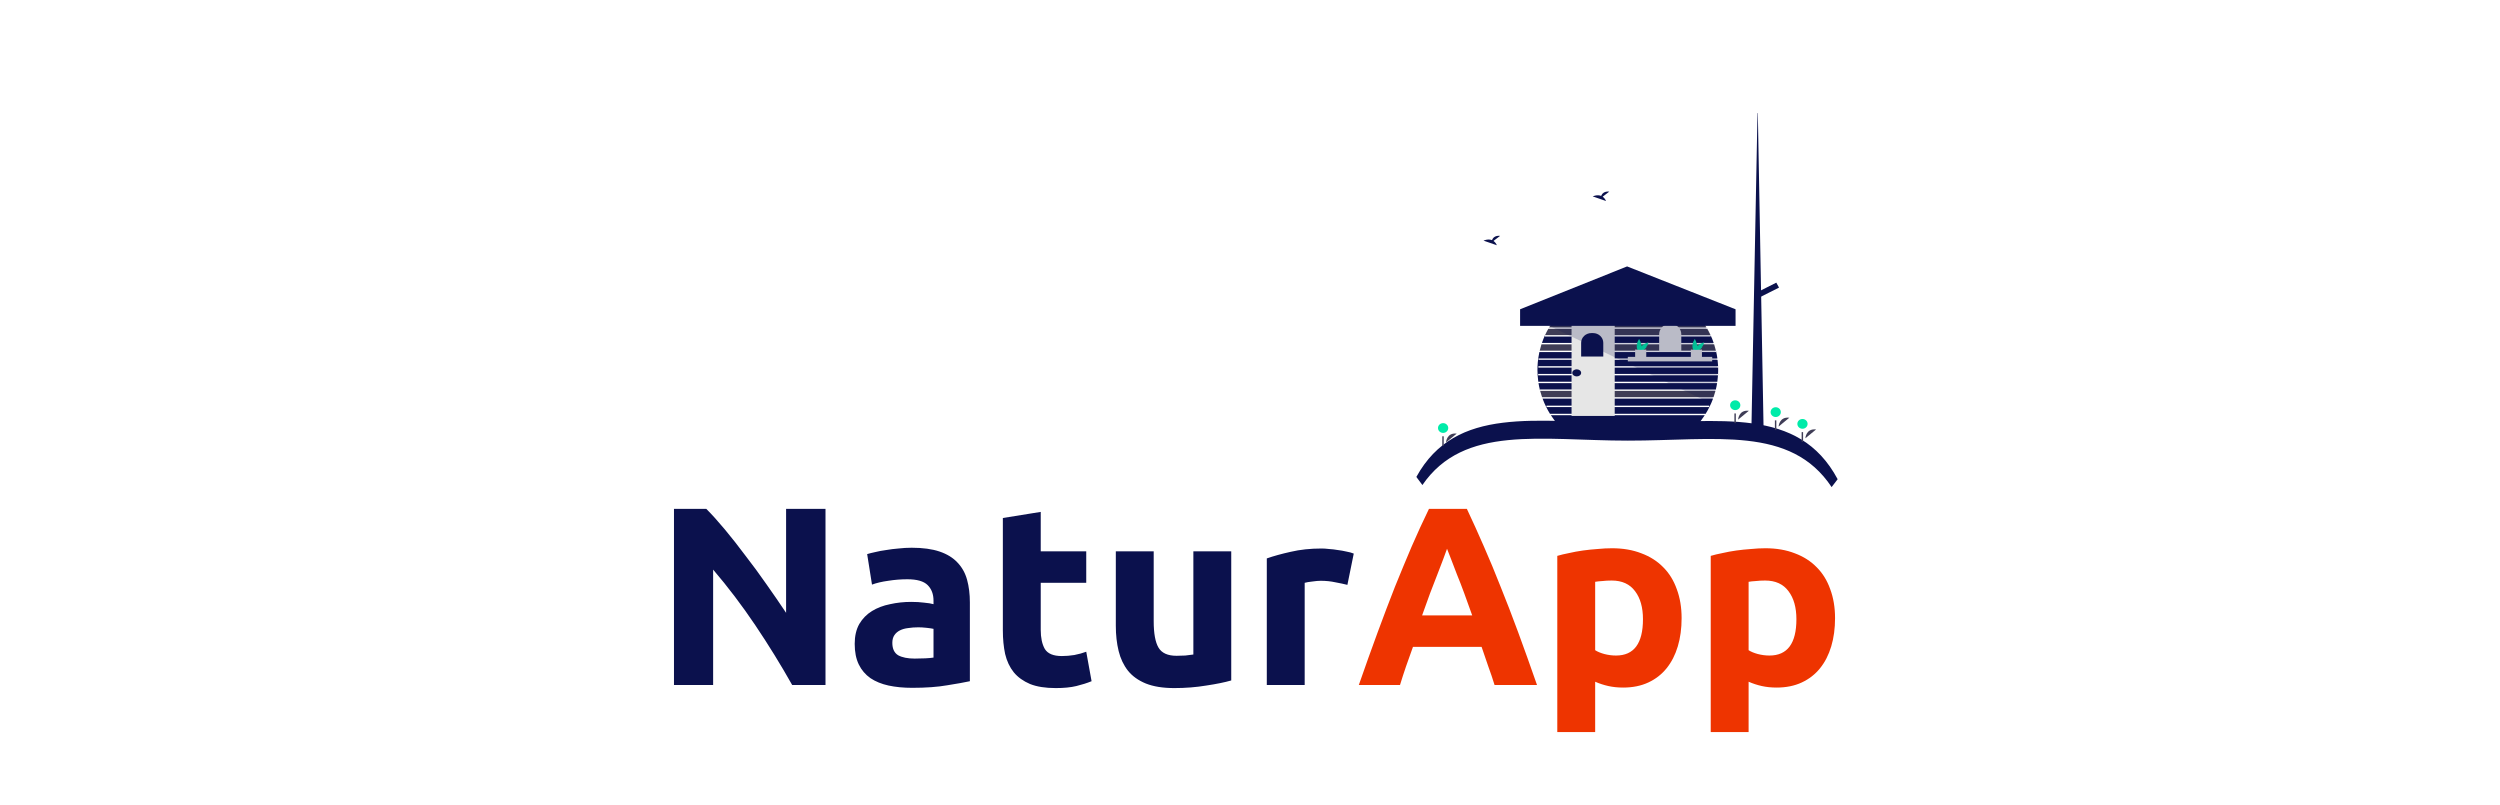 <svg width="354" height="114" viewBox="0 0 354 114" fill="none" xmlns="http://www.w3.org/2000/svg">
<path d="M112.175 97C110.567 94.144 108.827 91.324 106.955 88.54C105.083 85.756 103.091 83.128 100.979 80.656V97H95.435V72.052H100.007C100.799 72.844 101.675 73.816 102.635 74.968C103.595 76.12 104.567 77.356 105.551 78.676C106.559 79.972 107.555 81.328 108.539 82.744C109.523 84.136 110.447 85.48 111.311 86.776V72.052H116.891V97H112.175ZM129.522 93.256C130.05 93.256 130.554 93.244 131.034 93.22C131.514 93.196 131.898 93.16 132.186 93.112V89.044C131.97 88.996 131.646 88.948 131.214 88.9C130.782 88.852 130.386 88.828 130.026 88.828C129.522 88.828 129.042 88.864 128.586 88.936C128.154 88.984 127.77 89.092 127.434 89.26C127.098 89.428 126.834 89.656 126.642 89.944C126.45 90.232 126.354 90.592 126.354 91.024C126.354 91.864 126.63 92.452 127.182 92.788C127.758 93.1 128.538 93.256 129.522 93.256ZM129.09 77.56C130.674 77.56 131.994 77.74 133.05 78.1C134.106 78.46 134.946 78.976 135.57 79.648C136.218 80.32 136.674 81.136 136.938 82.096C137.202 83.056 137.334 84.124 137.334 85.3V96.46C136.566 96.628 135.498 96.82 134.13 97.036C132.762 97.276 131.106 97.396 129.162 97.396C127.938 97.396 126.822 97.288 125.814 97.072C124.83 96.856 123.978 96.508 123.258 96.028C122.538 95.524 121.986 94.876 121.602 94.084C121.218 93.292 121.026 92.32 121.026 91.168C121.026 90.064 121.242 89.128 121.674 88.36C122.13 87.592 122.73 86.98 123.474 86.524C124.218 86.068 125.07 85.744 126.03 85.552C126.99 85.336 127.986 85.228 129.018 85.228C129.714 85.228 130.326 85.264 130.854 85.336C131.406 85.384 131.85 85.456 132.186 85.552V85.048C132.186 84.136 131.91 83.404 131.358 82.852C130.806 82.3 129.846 82.024 128.478 82.024C127.566 82.024 126.666 82.096 125.778 82.24C124.89 82.36 124.122 82.54 123.474 82.78L122.79 78.46C123.102 78.364 123.486 78.268 123.942 78.172C124.422 78.052 124.938 77.956 125.49 77.884C126.042 77.788 126.618 77.716 127.218 77.668C127.842 77.596 128.466 77.56 129.09 77.56ZM142.004 73.348L147.368 72.484V78.064H153.812V82.528H147.368V89.188C147.368 90.316 147.56 91.216 147.944 91.888C148.352 92.56 149.156 92.896 150.356 92.896C150.932 92.896 151.52 92.848 152.12 92.752C152.744 92.632 153.308 92.476 153.812 92.284L154.568 96.46C153.92 96.724 153.2 96.952 152.408 97.144C151.616 97.336 150.644 97.432 149.492 97.432C148.028 97.432 146.816 97.24 145.856 96.856C144.896 96.448 144.128 95.896 143.552 95.2C142.976 94.48 142.568 93.616 142.328 92.608C142.112 91.6 142.004 90.484 142.004 89.26V73.348ZM174.344 96.352C173.432 96.616 172.256 96.856 170.816 97.072C169.376 97.312 167.864 97.432 166.28 97.432C164.672 97.432 163.328 97.216 162.248 96.784C161.192 96.352 160.352 95.752 159.728 94.984C159.104 94.192 158.66 93.256 158.396 92.176C158.132 91.096 158 89.908 158 88.612V78.064H163.364V87.964C163.364 89.692 163.592 90.94 164.048 91.708C164.504 92.476 165.356 92.86 166.604 92.86C166.988 92.86 167.396 92.848 167.828 92.824C168.26 92.776 168.644 92.728 168.98 92.68V78.064H174.344V96.352ZM190.791 82.816C190.311 82.696 189.747 82.576 189.099 82.456C188.451 82.312 187.755 82.24 187.011 82.24C186.675 82.24 186.267 82.276 185.787 82.348C185.331 82.396 184.983 82.456 184.743 82.528V97H179.379V79.072C180.339 78.736 181.467 78.424 182.763 78.136C184.083 77.824 185.547 77.668 187.155 77.668C187.443 77.668 187.791 77.692 188.199 77.74C188.607 77.764 189.015 77.812 189.423 77.884C189.831 77.932 190.239 78.004 190.647 78.1C191.055 78.172 191.403 78.268 191.691 78.388L190.791 82.816Z" fill="#0B114D"/>
<path d="M211.631 97C211.367 96.136 211.067 95.248 210.731 94.336C210.419 93.424 210.107 92.512 209.795 91.6H200.075C199.763 92.512 199.439 93.424 199.103 94.336C198.791 95.248 198.503 96.136 198.239 97H192.407C193.343 94.312 194.231 91.828 195.071 89.548C195.911 87.268 196.727 85.12 197.519 83.104C198.335 81.088 199.127 79.18 199.895 77.38C200.687 75.556 201.503 73.78 202.343 72.052H207.707C208.523 73.78 209.327 75.556 210.119 77.38C210.911 79.18 211.703 81.088 212.495 83.104C213.311 85.12 214.139 87.268 214.979 89.548C215.819 91.828 216.707 94.312 217.643 97H211.631ZM204.899 77.704C204.779 78.064 204.599 78.556 204.359 79.18C204.119 79.804 203.843 80.524 203.531 81.34C203.219 82.156 202.871 83.056 202.487 84.04C202.127 85.024 201.755 86.056 201.371 87.136H208.463C208.079 86.056 207.707 85.024 207.347 84.04C206.987 83.056 206.639 82.156 206.303 81.34C205.991 80.524 205.715 79.804 205.475 79.18C205.235 78.556 205.043 78.064 204.899 77.704ZM232.644 87.676C232.644 86.02 232.272 84.7 231.528 83.716C230.784 82.708 229.68 82.204 228.216 82.204C227.736 82.204 227.292 82.228 226.884 82.276C226.476 82.3 226.14 82.336 225.876 82.384V92.068C226.212 92.284 226.644 92.464 227.172 92.608C227.724 92.752 228.276 92.824 228.828 92.824C231.372 92.824 232.644 91.108 232.644 87.676ZM238.116 87.532C238.116 88.996 237.936 90.328 237.576 91.528C237.216 92.728 236.688 93.76 235.992 94.624C235.296 95.488 234.432 96.16 233.4 96.64C232.368 97.12 231.18 97.36 229.836 97.36C229.092 97.36 228.396 97.288 227.748 97.144C227.1 97 226.476 96.796 225.876 96.532V103.66H220.512V78.712C220.992 78.568 221.544 78.436 222.168 78.316C222.792 78.172 223.44 78.052 224.112 77.956C224.808 77.86 225.504 77.788 226.2 77.74C226.92 77.668 227.604 77.632 228.252 77.632C229.812 77.632 231.204 77.872 232.428 78.352C233.652 78.808 234.684 79.468 235.524 80.332C236.364 81.172 237 82.204 237.432 83.428C237.888 84.652 238.116 86.02 238.116 87.532ZM254.371 87.676C254.371 86.02 253.999 84.7 253.255 83.716C252.511 82.708 251.407 82.204 249.943 82.204C249.463 82.204 249.019 82.228 248.611 82.276C248.203 82.3 247.867 82.336 247.603 82.384V92.068C247.939 92.284 248.371 92.464 248.899 92.608C249.451 92.752 250.003 92.824 250.555 92.824C253.099 92.824 254.371 91.108 254.371 87.676ZM259.843 87.532C259.843 88.996 259.663 90.328 259.303 91.528C258.943 92.728 258.415 93.76 257.719 94.624C257.023 95.488 256.159 96.16 255.127 96.64C254.095 97.12 252.907 97.36 251.563 97.36C250.819 97.36 250.123 97.288 249.475 97.144C248.827 97 248.203 96.796 247.603 96.532V103.66H242.239V78.712C242.719 78.568 243.271 78.436 243.895 78.316C244.519 78.172 245.167 78.052 245.839 77.956C246.535 77.86 247.231 77.788 247.927 77.74C248.647 77.668 249.331 77.632 249.979 77.632C251.539 77.632 252.931 77.872 254.155 78.352C255.379 78.808 256.411 79.468 257.251 80.332C258.091 81.172 258.727 82.204 259.159 83.428C259.615 84.652 259.843 86.02 259.843 87.532Z" fill="#EE3400"/>
<path d="M218.427 56.444C218.579 56.856 218.755 57.261 218.953 57.655V57.656C219.114 57.977 219.289 58.29 219.477 58.595H241.492V58.637C241.692 58.319 241.875 57.992 242.043 57.654C242.242 57.261 242.417 56.856 242.569 56.444H218.427ZM218.982 57.643V57.447H242.017V57.643H218.982ZM220.698 60.241H240.298C240.7 59.784 241.067 59.299 241.395 58.791H219.601C219.929 59.299 220.296 59.784 220.698 60.241Z" fill="#0B114D"/>
<path d="M242.913 55.345C242.834 55.652 242.742 55.952 242.639 56.248H218.357C218.254 55.952 218.162 55.652 218.083 55.345H242.913Z" fill="#3F3D56"/>
<path d="M242.928 55.287V55.149H218.067V55.287C217.98 54.947 217.908 54.6 217.851 54.247H243.144C243.088 54.599 243.016 54.946 242.928 55.287Z" fill="#0B114D"/>
<path d="M217.806 52.953V53.148H243.268C243.249 53.453 243.218 53.753 243.174 54.051H217.822C217.779 53.755 217.747 53.456 217.729 53.152C217.71 52.896 217.702 52.638 217.702 52.376C217.702 52.2 217.706 52.025 217.713 51.85V51.848C217.731 51.477 217.764 51.111 217.814 50.75V50.749C217.857 50.447 217.91 50.148 217.974 49.852H242.981V49.674C243.065 50.029 243.132 50.389 243.181 50.755H217.859V50.951H243.207C243.241 51.224 243.265 51.499 243.279 51.777L243.282 51.853H217.833V52.049H243.289C243.293 52.158 243.294 52.266 243.294 52.376C243.294 52.57 243.289 52.762 243.28 52.953H217.806Z" fill="#0B114D"/>
<path d="M242.977 49.657H218.019C218.092 49.351 218.176 49.05 218.272 48.754H242.72V48.743C242.818 49.043 242.903 49.347 242.977 49.657Z" fill="#3F3D56"/>
<path d="M242.658 48.558H218.338C218.465 48.186 218.61 47.823 218.773 47.468V47.655H242.223V47.469C242.386 47.823 242.531 48.186 242.658 48.558Z" fill="#0B114D"/>
<path d="M242.218 47.459H218.777C218.918 47.151 219.073 46.851 219.241 46.556H241.727V46.507C241.906 46.817 242.069 47.134 242.218 47.459Z" fill="#3F3D56"/>
<path d="M241.641 46.361H219.353C220.468 44.473 222.088 42.903 224.046 41.81C226.004 40.717 228.23 40.141 230.497 40.141C232.765 40.141 234.991 40.717 236.949 41.81C238.907 42.903 240.526 44.473 241.641 46.361Z" fill="#3F3D56"/>
<path opacity="0.5" d="M218.067 55.287C218.072 55.307 218.077 55.326 218.083 55.345H218.067V55.287Z" fill="black"/>
<path opacity="0.5" d="M242.929 55.287V55.345H242.913C242.919 55.326 242.925 55.307 242.929 55.287Z" fill="black"/>
<path opacity="0.5" d="M243.295 52.953V53.148H243.268C243.27 53.124 243.273 53.099 243.274 53.075C243.276 53.034 243.278 52.994 243.28 52.953H243.295Z" fill="black"/>
<path opacity="0.5" d="M243.294 51.853V52.049H243.289C243.288 51.983 243.285 51.919 243.282 51.853H243.294Z" fill="black"/>
<path opacity="0.5" d="M242.981 49.657V49.674C242.98 49.668 242.978 49.662 242.977 49.657H242.981Z" fill="black"/>
<path opacity="0.5" d="M218.773 47.459H218.777C218.776 47.462 218.775 47.465 218.773 47.468V47.459Z" fill="black"/>
<path opacity="0.5" d="M242.224 47.459V47.469C242.222 47.465 242.22 47.462 242.218 47.459H242.224Z" fill="black"/>
<path opacity="0.5" d="M240.917 45.262H220.078V45.458H240.917V45.262Z" fill="black"/>
<path opacity="0.5" d="M240.108 44.163H220.94V44.359H240.108V44.163Z" fill="black"/>
<path opacity="0.5" d="M238.881 43.065H222.115V43.26H238.881V43.065Z" fill="black"/>
<path opacity="0.5" d="M237.34 41.965L223.395 41.992L223.395 42.187L237.34 42.161L237.34 41.965Z" fill="black"/>
<path d="M228.643 45.947H222.532V58.894H228.643V45.947Z" fill="#E6E6E6"/>
<path d="M225.327 47.166H225.586C225.967 47.166 226.333 47.311 226.602 47.569C226.872 47.827 227.024 48.176 227.024 48.541V50.487H223.89V48.541C223.89 48.176 224.041 47.827 224.311 47.569C224.58 47.311 224.946 47.166 225.327 47.166Z" fill="#0B114D"/>
<path d="M236.504 45.834C236.92 45.834 237.318 45.992 237.612 46.273C237.906 46.554 238.071 46.935 238.071 47.332V49.779H234.937V47.332C234.937 46.935 235.102 46.554 235.396 46.273C235.69 45.992 236.089 45.834 236.504 45.834Z" fill="#E6E6E6"/>
<path d="M242.458 50.828C242.458 50.945 242.451 51.061 242.438 51.178H230.498V50.528H242.443C242.453 50.628 242.458 50.727 242.458 50.828Z" fill="#E6E6E6"/>
<path d="M232.211 48.636L232.327 48.465C232.293 48.374 232.253 48.285 232.208 48.198L232.133 48.256L232.193 48.169C232.136 48.062 232.092 47.995 232.092 47.995C231.949 48.218 231.844 48.462 231.781 48.717L231.93 48.937L231.765 48.81C231.759 48.853 231.756 48.896 231.756 48.94C231.756 49.38 231.906 49.736 232.092 49.736C232.277 49.736 232.427 49.38 232.427 48.94C232.424 48.8 232.398 48.661 232.35 48.529L232.211 48.636Z" fill="#00EBA9"/>
<path d="M233.033 49.018L233.242 48.975C233.285 48.887 233.322 48.797 233.355 48.706L233.259 48.696L233.366 48.674C233.405 48.56 233.423 48.483 233.423 48.483C233.156 48.544 232.902 48.646 232.669 48.783L232.612 49.04L232.589 48.838C232.553 48.865 232.519 48.894 232.486 48.925C232.161 49.236 232.004 49.589 232.135 49.715C232.266 49.84 232.636 49.689 232.961 49.378C233.062 49.277 233.146 49.161 233.211 49.036L233.033 49.018Z" fill="#00EBA9"/>
<path d="M233.109 50.719C232.625 50.749 232.097 50.718 231.535 50.719V49.49C232.057 49.56 232.587 49.56 233.109 49.49V50.719Z" fill="#E6E6E6"/>
<path d="M240.098 48.636L240.214 48.465C240.18 48.374 240.14 48.285 240.095 48.198L240.02 48.256L240.079 48.169C240.023 48.062 239.978 47.995 239.978 47.995C239.835 48.218 239.73 48.462 239.668 48.717L239.816 48.937L239.652 48.81C239.646 48.853 239.643 48.896 239.643 48.94C239.643 49.38 239.793 49.736 239.978 49.736C240.163 49.736 240.314 49.38 240.314 48.94C240.31 48.8 240.284 48.661 240.237 48.529L240.098 48.636Z" fill="#00EBA9"/>
<path d="M240.919 49.018L241.128 48.975C241.171 48.887 241.209 48.797 241.241 48.706L241.145 48.696L241.252 48.674C241.291 48.56 241.309 48.483 241.309 48.483C241.043 48.544 240.789 48.646 240.556 48.783L240.498 49.04L240.476 48.838C240.44 48.865 240.405 48.894 240.373 48.925C240.048 49.236 239.89 49.589 240.021 49.715C240.152 49.84 240.522 49.689 240.847 49.378C240.948 49.277 241.033 49.161 241.097 49.036L240.919 49.018Z" fill="#00EBA9"/>
<path d="M240.996 50.719C240.511 50.749 239.983 50.718 239.422 50.719V49.49C239.944 49.56 240.474 49.56 240.996 49.49V50.719Z" fill="#E6E6E6"/>
<path d="M223.263 53.303C223.609 53.303 223.89 53.077 223.89 52.799C223.89 52.52 223.609 52.294 223.263 52.294C222.917 52.294 222.636 52.52 222.636 52.799C222.636 53.077 222.917 53.303 223.263 53.303Z" fill="#0B114D"/>
<path d="M230.5 62.394C242.91 62.394 253.562 60.238 259.358 68.972C259.65 68.605 259.934 68.233 260.211 67.856C254.649 57.465 243.546 59.848 230.5 59.848C217.589 59.848 206.177 57.318 200.556 67.533C200.834 67.922 201.12 68.305 201.414 68.681C207.287 60.103 218.215 62.394 230.5 62.394Z" fill="#0B114D"/>
<path d="M248.862 16.006H248.908L249.735 61.384H247.988L248.862 16.006Z" fill="#0B114D"/>
<path d="M251.91 40.723L251.524 40.023L248.757 41.416L249.142 42.116L251.91 40.723Z" fill="#0B114D"/>
<path d="M246.118 59.419C246.118 59.419 246.189 58.002 247.638 58.167L246.118 59.419Z" fill="#3F3D56"/>
<path d="M245.709 58.071C246.109 58.071 246.434 57.76 246.434 57.377C246.434 56.994 246.109 56.684 245.709 56.684C245.308 56.684 244.983 56.994 244.983 57.377C244.983 57.76 245.308 58.071 245.709 58.071Z" fill="#00EBA9"/>
<path d="M245.795 58.545H245.591V59.916H245.795V58.545Z" fill="#3F3D56"/>
<path d="M255.64 62.062C255.64 62.062 255.711 60.645 257.16 60.81L255.64 62.062Z" fill="#3F3D56"/>
<path d="M255.23 60.714C255.631 60.714 255.956 60.403 255.956 60.02C255.956 59.637 255.631 59.327 255.23 59.327C254.83 59.327 254.505 59.637 254.505 60.02C254.505 60.403 254.83 60.714 255.23 60.714Z" fill="#00EBA9"/>
<path d="M255.317 61.188H255.112V62.559H255.317V61.188Z" fill="#3F3D56"/>
<path d="M204.755 62.649C204.755 62.649 204.826 61.233 206.275 61.397L204.755 62.649Z" fill="#3F3D56"/>
<path d="M204.345 61.301C204.746 61.301 205.071 60.991 205.071 60.608C205.071 60.225 204.746 59.914 204.345 59.914C203.945 59.914 203.62 60.225 203.62 60.608C203.62 60.991 203.945 61.301 204.345 61.301Z" fill="#00EBA9"/>
<path d="M204.432 61.776H204.227V63.146H204.432V61.776Z" fill="#3F3D56"/>
<path d="M251.852 60.398C251.852 60.398 251.922 58.981 253.372 59.146L251.852 60.398Z" fill="#3F3D56"/>
<path d="M251.442 59.05C251.843 59.05 252.167 58.739 252.167 58.356C252.167 57.973 251.843 57.663 251.442 57.663C251.041 57.663 250.717 57.973 250.717 58.356C250.717 58.739 251.041 59.05 251.442 59.05Z" fill="#00EBA9"/>
<path d="M251.529 59.524H251.324V60.895H251.529V59.524Z" fill="#3F3D56"/>
<path d="M226.935 27.852L227.878 27.131C227.146 27.054 226.845 27.436 226.722 27.738C226.15 27.511 225.527 27.809 225.527 27.809L227.413 28.463C227.318 28.22 227.152 28.008 226.935 27.852Z" fill="#0B114D"/>
<path d="M211.475 34.117L212.418 33.397C211.686 33.319 211.385 33.701 211.262 34.003C210.69 33.776 210.067 34.074 210.067 34.074L211.953 34.728C211.858 34.486 211.692 34.274 211.475 34.117Z" fill="#0B114D"/>
<path opacity="0.2" d="M243.196 52.506C243.198 54.081 242.859 55.639 242.199 57.083L220.968 46.91L219.353 46.143L221.541 46.029L240.504 45.038C242.309 47.043 243.196 49.653 243.196 52.506Z" fill="#0B114D"/>
<path d="M245.755 46.143H215.245V43.794L230.398 37.724L245.755 43.794V46.143Z" fill="#0B114D"/>
</svg>
